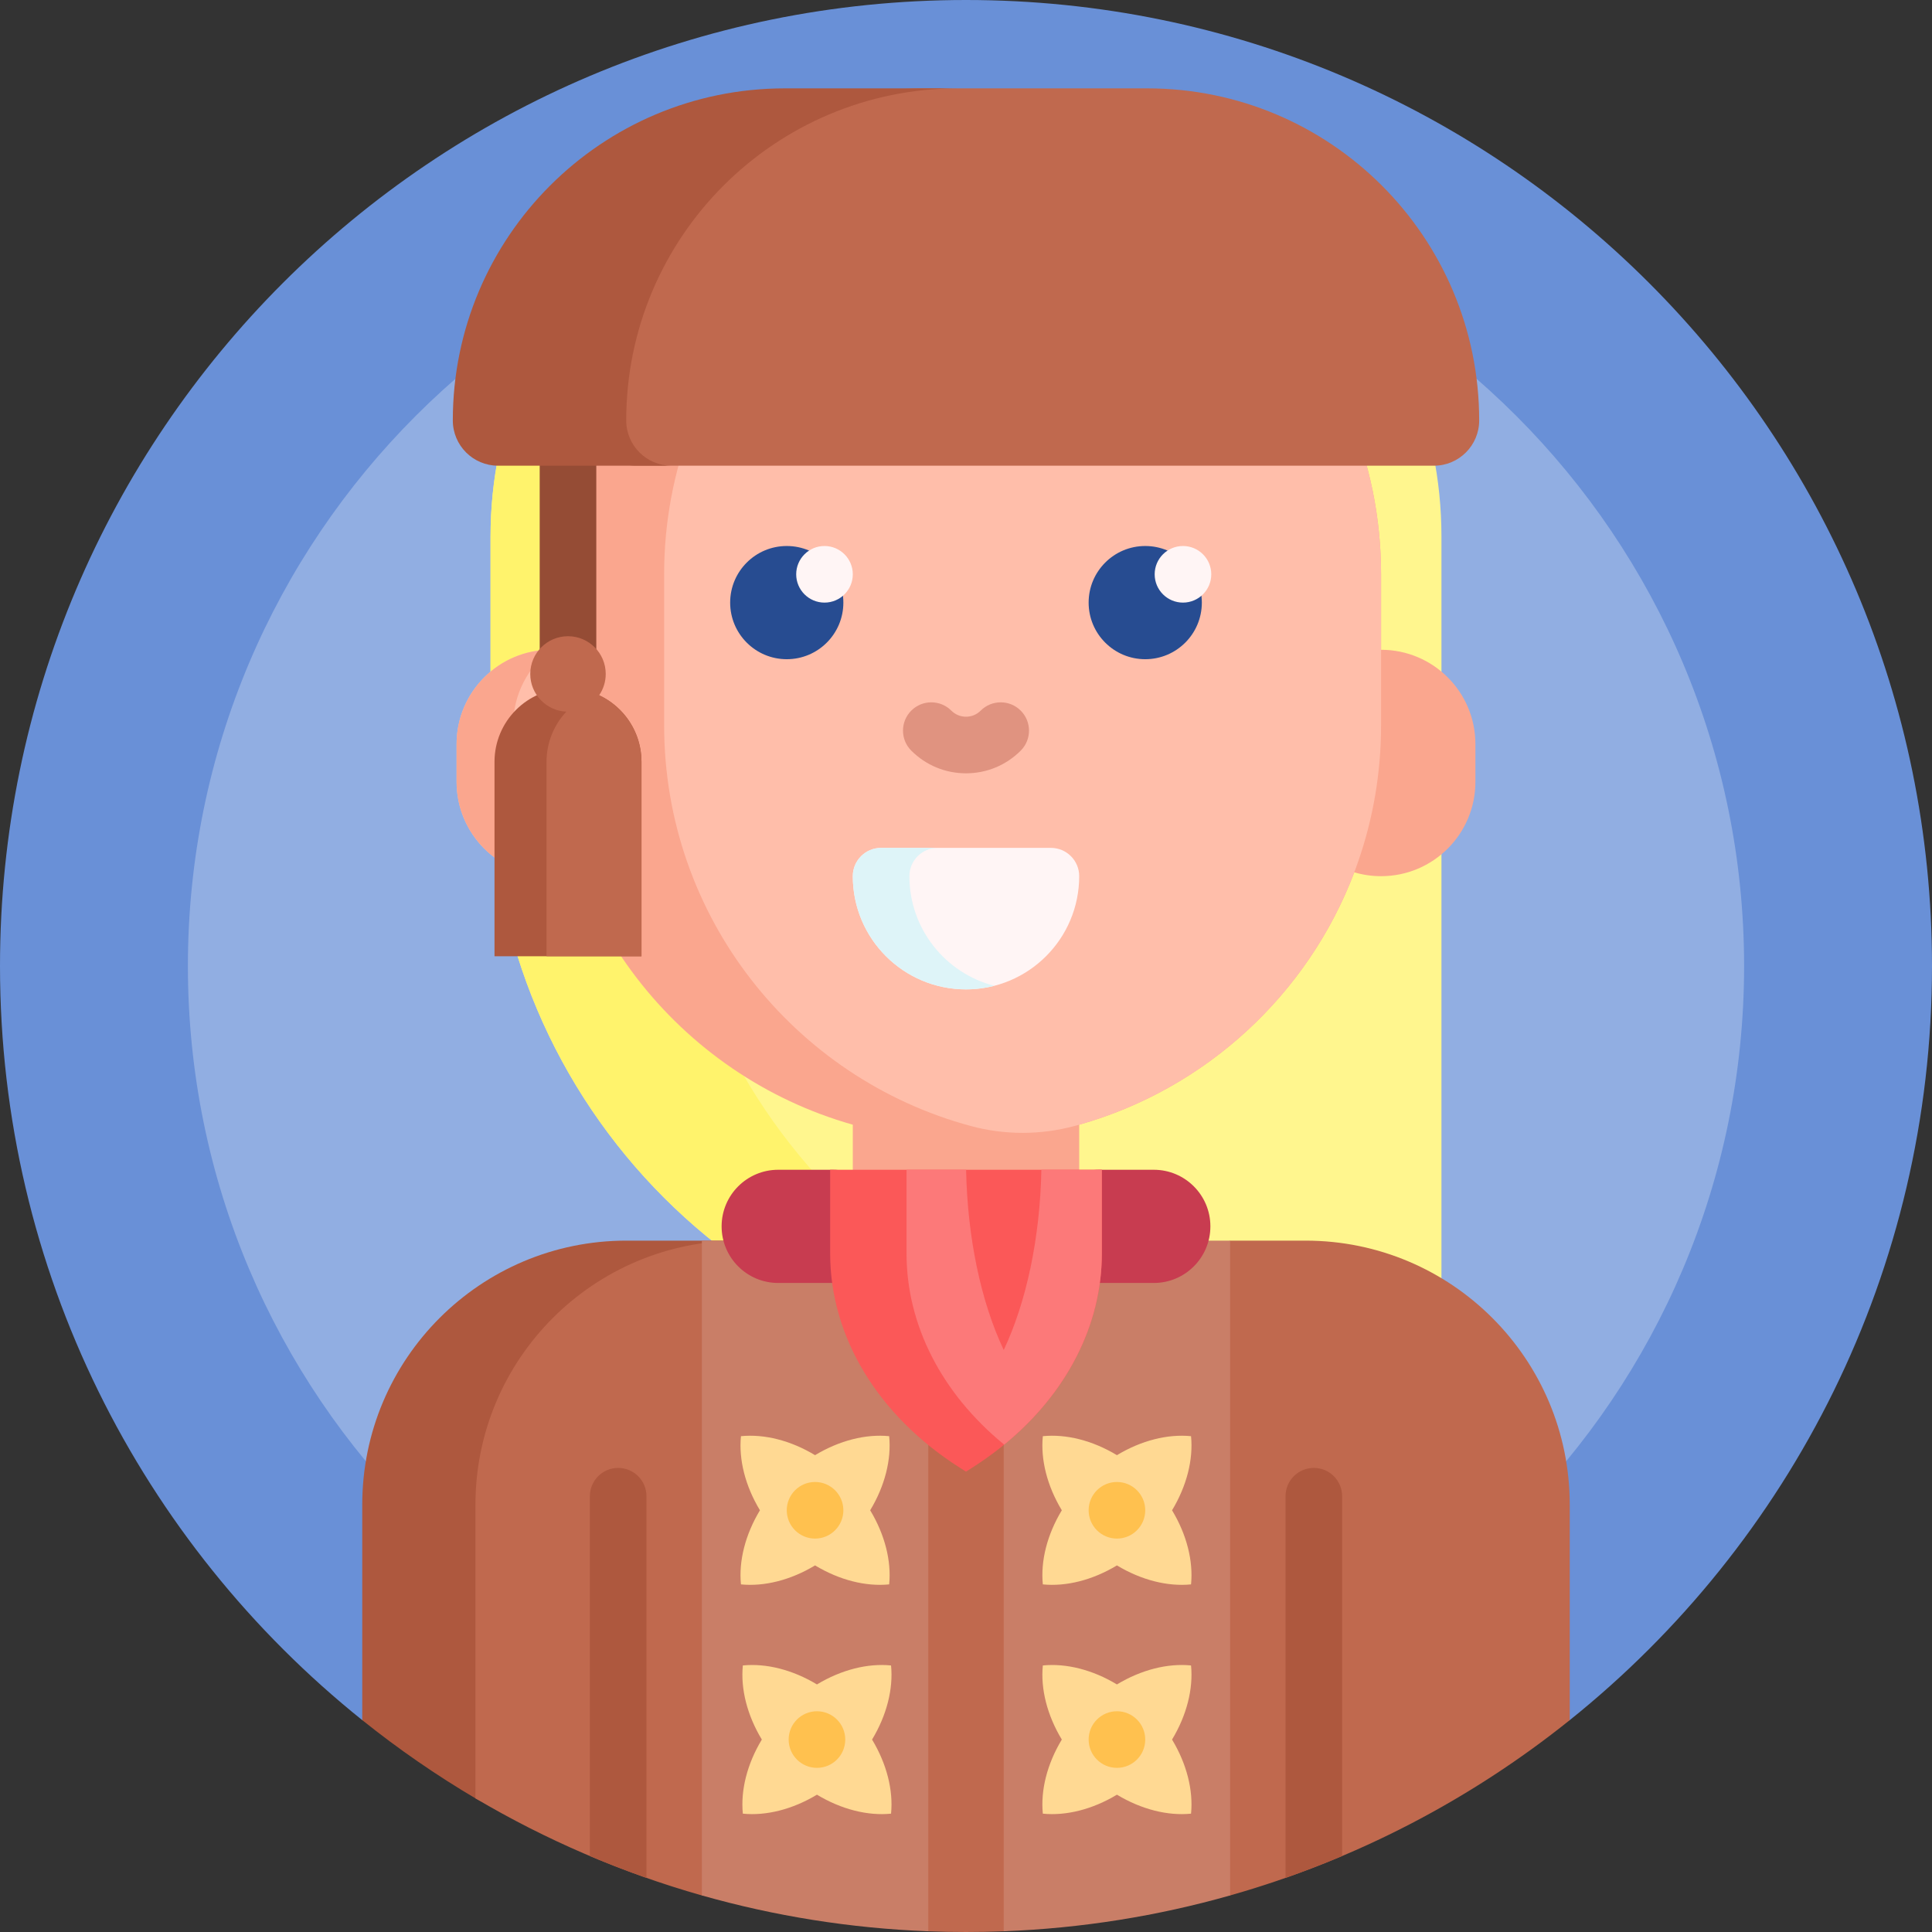 <svg id="Capa_1" enable-background="new 0 0 512 512" height="512" viewBox="0 0 512 512" width="512" xmlns="http://www.w3.org/2000/svg"><rect x="0" y="0" width="512" height="512" fill="#333333" stroke="none"/><g><path d="m0 256c0-141.385 114.615-256 256-256s256 114.615 256 256c0 80.844-37.474 152.935-96 199.852-2.29 1.835-102.622-45.37-160-45.37s-157.711 47.205-160 45.37c-58.526-46.917-96-119.008-96-199.852z" fill="#6990d7"/><path d="m462.205 256c0 113.884-92.321 206.205-206.205 206.205s-206.205-92.321-206.205-206.205 92.321-206.205 206.205-206.205 206.205 92.321 206.205 206.205z" fill="#91aee2"/><path d="m382 142.197v206.22c0 8.284-6.716 15-15 15h-79.957c-86.733-.001-157.043-70.311-157.043-157.043v-64.177c0-60.751 49.249-110 110-110h32c60.751 0 110 49.248 110 110z" fill="#fff68e"/><path d="m333.042 363.416h-46c-86.732 0-157.042-70.31-157.042-157.042v-64.177c0-60.751 49.249-110 110-110h32c2.351 0 4.685.074 7 .22-57.49 3.61-103 51.38-103 109.78v64.177c0 86.732 70.31 157.042 157.042 157.042z" fill="#fff36c"/><path d="m209.333 328.78c-38.66 0-70 31.34-70 70v70.412c0 6.739-7.331 10.928-13.137 7.506-10.576-6.234-20.666-13.207-30.196-20.847v-57.071c0-38.66 31.34-70 70-70z" fill="#ae583e"/><path d="m416 398.78v57.071c-26.257 21.049-56.751 37.03-90 46.46-1.417.402-3.233-2.498-4.66-2.12-15.441 4.091-31.453 6.775-47.893 7.906-2.604.179-4.823 3.61-7.447 3.71-3.318.127-6.651.192-10 .192s-6.682-.064-10-.192c-2.897-.111-4.055-5.306-6.926-5.513-15.046-1.083-29.732-3.467-43.946-7.04-2.482-.624-6.676 3.752-9.128 3.057-21.255-6.029-41.384-14.734-60-25.729v-77.802c0-38.66 31.34-70 70-70h85.936l24.463 3.642c6.757 1.006 13.657-.276 19.601-3.642h20c38.66 0 70 31.34 70 70z" fill="#c0694e"/><path d="m355.678 396.513v95.355c-4.923 2.083-9.925 4.017-15 5.794v-101.15c0-4.142 3.358-7.5 7.5-7.5s7.5 3.359 7.5 7.501zm-191.856-7.5c-4.142 0-7.5 3.358-7.5 7.5v95.355c4.923 2.083 9.925 4.017 15 5.794v-101.15c0-4.141-3.358-7.499-7.5-7.499z" fill="#ae583e"/><path d="m266 328.78h60v173.531c-19.179 5.44-39.273 8.701-60 9.497zm-80 173.532c19.179 5.44 39.273 8.7 60 9.497v-183.029h-60z" fill="#c97e67"/><path d="m196.362 419.879c-.616-6.183 1.127-13.162 5.031-19.638-3.905-6.476-5.648-13.455-5.031-19.638 6.183-.616 13.162 1.127 19.638 5.031 6.476-3.904 13.455-5.647 19.638-5.031.616 6.183-1.127 13.162-5.031 19.638 3.905 6.476 5.648 13.455 5.031 19.638-6.183.616-13.162-1.127-19.638-5.031-6.476 3.904-13.455 5.647-19.638 5.031zm39.776 21.483c-6.183-.616-13.162 1.126-19.638 5.031-6.476-3.905-13.455-5.647-19.638-5.031-.616 6.183 1.127 13.162 5.031 19.638-3.905 6.476-5.648 13.455-5.031 19.638 6.183.616 13.162-1.126 19.638-5.031 6.476 3.905 13.455 5.647 19.638 5.031.616-6.183-1.127-13.162-5.031-19.638 3.904-6.476 5.647-13.455 5.031-19.638zm79.5-60.759c-6.183-.616-13.162 1.127-19.638 5.031-6.476-3.904-13.455-5.647-19.638-5.031-.616 6.183 1.127 13.162 5.031 19.638-3.905 6.476-5.648 13.455-5.031 19.638 6.183.616 13.162-1.127 19.638-5.031 6.476 3.904 13.455 5.647 19.638 5.031.616-6.183-1.127-13.162-5.031-19.638 3.904-6.476 5.647-13.455 5.031-19.638zm0 60.759c-6.183-.616-13.162 1.126-19.638 5.031-6.476-3.905-13.455-5.647-19.638-5.031-.616 6.183 1.127 13.162 5.031 19.638-3.905 6.476-5.648 13.455-5.031 19.638 6.183.616 13.162-1.126 19.638-5.031 6.476 3.905 13.455 5.647 19.638 5.031.616-6.183-1.127-13.162-5.031-19.638 3.904-6.476 5.647-13.455 5.031-19.638z" fill="#ffd993"/><path d="m223.5 400.241c0 4.142-3.358 7.5-7.5 7.5s-7.5-3.358-7.5-7.5 3.358-7.5 7.5-7.5 7.5 3.358 7.5 7.5zm-7 53.259c-4.142 0-7.5 3.358-7.5 7.5s3.358 7.5 7.5 7.5 7.5-3.358 7.5-7.5-3.358-7.5-7.5-7.5zm79.5-60.759c-4.142 0-7.5 3.358-7.5 7.5s3.358 7.5 7.5 7.5 7.5-3.358 7.5-7.5-3.358-7.5-7.5-7.5zm0 60.759c-4.142 0-7.5 3.358-7.5 7.5s3.358 7.5 7.5 7.5 7.5-3.358 7.5-7.5-3.358-7.5-7.5-7.5z" fill="#ffc14f"/><path d="m171 197.197v10c0 13.807-11.193 25-25 25s-25-11.193-25-25v-10c0-13.807 11.193-25 25-25s25 11.193 25 25z" fill="#ffbeaa"/><path d="m136 192.197v20c0 8.178 3.927 15.438 9.998 20-13.806-.001-24.998-11.194-24.998-25v-10c0-13.807 11.192-24.999 24.998-25-6.071 4.561-9.998 11.822-9.998 20zm230-20v-20c0-60.751-49.249-110-110-110-60.751 0-110 49.249-110 110v40c0 50.351 33.83 92.8 80 105.859v33.141l30 31 30-31v-33.141c33.586-9.499 60.641-34.551 72.895-66.883 2.252.667 4.637 1.024 7.105 1.024 13.807 0 25-11.193 25-25v-10c0-13.807-11.193-25-25-25z" fill="#faa68e"/><path d="m366 152.197v40c0 50.792-34.425 93.543-81.216 106.195-9.023 2.44-18.545 2.44-27.568 0-46.791-12.652-81.216-55.403-81.216-106.195v-40c0-55.664 41.345-101.669 95-108.985 53.655 7.315 95 53.321 95 108.985z" fill="#ffbeaa"/><path d="m270.5 198.928c-3.875 3.875-9.024 6.009-14.5 6.009s-10.625-2.134-14.5-6.009c-2.929-2.93-2.929-7.678 0-10.607 2.929-2.928 7.678-2.928 10.606 0 1.042 1.042 2.424 1.616 3.893 1.616s2.851-.574 3.893-1.616c2.929-2.928 7.678-2.928 10.606 0 2.931 2.929 2.931 7.678.002 10.607z" fill="#e09380"/><path d="m223.5 159.697c0 8.284-6.716 15-15 15s-15-6.716-15-15 6.716-15 15-15 15 6.716 15 15zm80-15c-8.284 0-15 6.716-15 15s6.716 15 15 15 15-6.716 15-15-6.716-15-15-15z" fill="#274c91"/><path d="m226 152.197c0 4.142-3.358 7.5-7.5 7.5s-7.5-3.358-7.5-7.5 3.358-7.5 7.5-7.5 7.5 3.358 7.5 7.5zm87.5-7.5c-4.142 0-7.5 3.358-7.5 7.5s3.358 7.5 7.5 7.5 7.5-3.358 7.5-7.5-3.358-7.5-7.5-7.5z" fill="#fff5f5"/><path d="m256 262.197c-16.569 0-30-13.431-30-30 0-4.142 3.358-7.5 7.5-7.5h45c4.142 0 7.5 3.358 7.5 7.5 0 16.568-13.431 30-30 30z" fill="#fff5f5"/><path d="m263.5 261.251c-2.397.617-4.91.945-7.5.945-16.568 0-30-13.431-30-30 0-4.142 3.358-7.5 7.5-7.5h15c-4.142 0-7.5 3.358-7.5 7.5 0 13.979 9.561 25.725 22.5 29.055z" fill="#def4f8"/><path d="m158.025 113.188v65.77h-15v-65.77z" fill="#954c35"/><path d="m170 201.892v51.524h-38.951v-51.524c0-10.756 8.719-19.476 19.475-19.476 10.757 0 19.476 8.72 19.476 19.476z" fill="#ae583e"/><path d="m170 201.892v51.524h-25.163v-51.524c0-5.141 1.993-9.816 5.247-13.297-5.318-.231-9.559-4.615-9.559-9.99 0-5.523 4.477-10 10-10s10 4.477 10 10c0 2.094-.644 4.037-1.744 5.643 6.628 3.106 11.219 9.839 11.219 17.644z" fill="#c0694e"/><path d="m392 111.416c0 6.628-5.373 12-12 12h-211.426c-6.627 0-12-5.373-12-12 0-48.601 39.399-88 88-88h59.426c48.601 0 88 39.399 88 88z" fill="#c0694e"/><path d="m177.958 123.416h-45.958c-6.627 0-12-5.373-12-12 0-48.601 39.399-88 88-88h45.957c-48.601 0-88 39.399-88 88 .001 6.627 5.373 12 12.001 12z" fill="#ae583e"/><path d="m225.011 340h-18.777c-8.284 0-15-6.716-15-15 0-8.284 6.716-15 15-15h14.468c8.284 0 15 6.716 15 15v4.309c0 5.904-4.787 10.691-10.691 10.691zm61.978 0h18.777c8.284 0 15-6.716 15-15 0-8.284-6.716-15-15-15h-14.468c-8.284 0-15 6.716-15 15v4.309c0 5.904 4.787 10.691 10.691 10.691z" fill="#c83c50"/><path d="m257.611 388.977-1.611 1.023-1.611-1.023c-21.736-13.8-34.389-34.694-34.389-56.786v-22.191h72v22.191c0 22.092-12.653 42.986-34.389 56.786z" fill="#fb5858"/><path d="m292 310v22.19c0 19.028-9.387 37.167-25.879 50.651-16.492-13.483-25.88-31.623-25.88-50.651v-22.19h15.787c.348 17.967 3.922 34.961 9.972 47.76 6.049-12.799 9.624-29.792 9.972-47.76z" fill="#fc7979"/></g></svg>